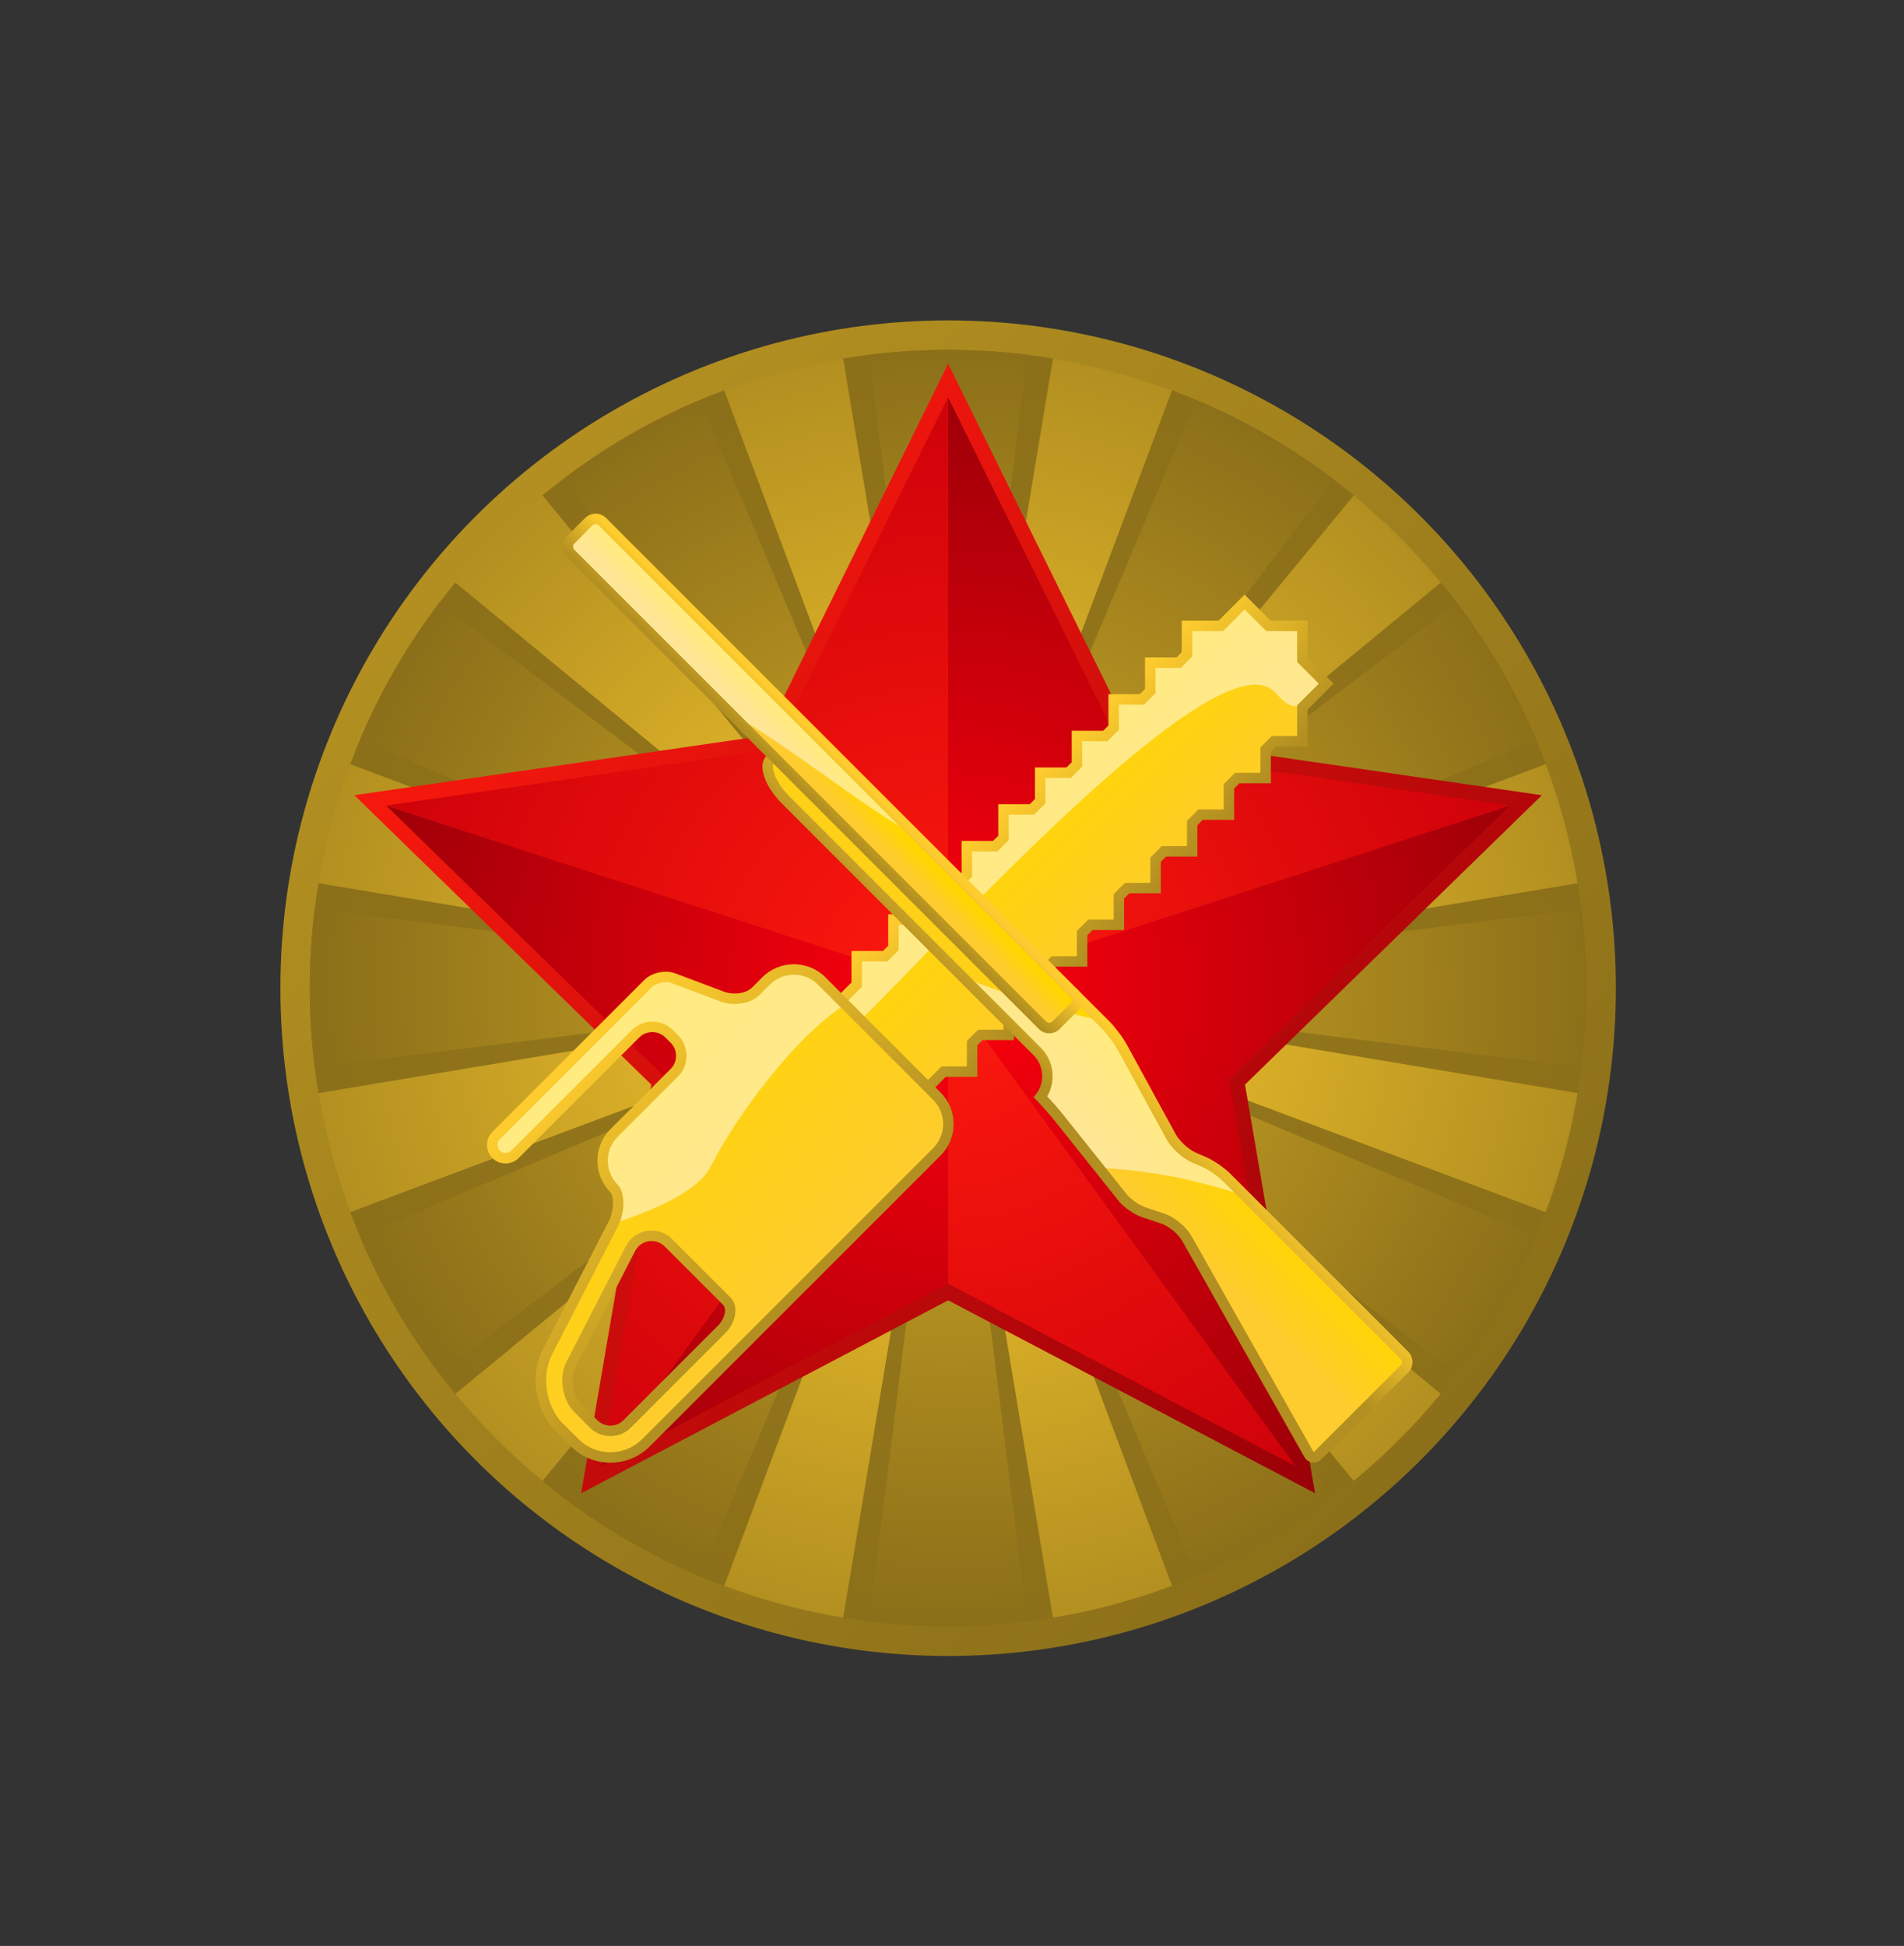 <?xml version="1.0" encoding="utf-8"?>
<!-- Author: ar888 -->
<!DOCTYPE svg PUBLIC "-//W3C//DTD SVG 1.1//EN" "http://www.w3.org/Graphics/SVG/1.1/DTD/svg11.dtd">
<svg version="1.1" id="k8vavoom_badge" xmlns="http://www.w3.org/2000/svg" xmlns:xlink="http://www.w3.org/1999/xlink" x="0px" y="0px"
	 width="182px" height="186px" viewBox="0 0 182 186" enable-background="new 0 0 182 186" xml:space="preserve">
<rect x="0" y="0" width="182" height="186" fill="#333333" stroke="none"/>
<g>
	<linearGradient id="SVGID_1_" gradientUnits="userSpaceOnUse" x1="46.857" y1="50.681" x2="135.192" y2="139.016">
		<stop  offset="0" style="stop-color:#B28F20"/>
		<stop  offset="1" style="stop-color:#8C7019"/>
	</linearGradient>
	<circle fill="url(#SVGID_1_)" cx="90.63" cy="94.454" r="63.829"/>
	<radialGradient id="SVGID_2_" cx="90.321" cy="94.682" r="61.464" gradientUnits="userSpaceOnUse">
		<stop  offset="0" style="stop-color:#FECC2E"/>
		<stop  offset="1" style="stop-color:#B28F20"/>
	</radialGradient>
	<circle fill="url(#SVGID_2_)" cx="90.631" cy="94.454" r="60.994"/>
	<g>
		<radialGradient id="SVGID_3_" cx="90.904" cy="95.183" r="60.294" gradientUnits="userSpaceOnUse">
			<stop  offset="0" style="stop-color:#997B1C"/>
			<stop  offset="1" style="stop-color:#8C7019"/>
		</radialGradient>
		<path fill="url(#SVGID_3_)" d="M100.657,34.263L90.625,94.452L80.593,34.263c3.261-0.541,6.611-0.821,10.032-0.821
			S97.396,33.722,100.657,34.263z"/>
		<radialGradient id="SVGID_4_" cx="90.904" cy="95.182" r="60.295" gradientUnits="userSpaceOnUse">
			<stop  offset="0" style="stop-color:#997B1C"/>
			<stop  offset="1" style="stop-color:#8C7019"/>
		</radialGradient>
		<path fill="url(#SVGID_4_)" d="M30.436,84.419c-0.539,3.261-0.82,6.612-0.82,10.033s0.281,6.772,0.82,10.033l60.189-10.033
			L30.436,84.419z M33.476,115.859c2.382,6.362,5.803,12.225,10.044,17.376l47.105-38.783L33.476,115.859z M43.52,55.679
			c-4.241,5.152-7.662,11.003-10.044,17.366l57.149,21.407L43.52,55.679z M51.843,141.568c5.152,4.241,11.014,7.652,17.375,10.043
			l21.407-57.149L51.843,141.568z M69.218,37.304c-6.361,2.38-12.213,5.801-17.365,10.043l38.772,47.105L69.218,37.304z
			 M90.625,94.462l-10.032,60.19c3.261,0.541,6.611,0.82,10.032,0.82s6.771-0.279,10.032-0.82L90.625,94.462z M90.625,94.462
			l21.417,57.139c6.361-2.381,12.225-5.802,17.365-10.043L90.625,94.462z M90.625,94.452l47.105,38.783
			c4.241-5.151,7.662-11.003,10.044-17.366L90.625,94.452z M150.824,84.419L90.625,94.452l60.199,10.033
			c0.541-3.261,0.82-6.612,0.82-10.033S151.365,87.68,150.824,84.419z"/>
		<radialGradient id="SVGID_5_" cx="90.904" cy="95.182" r="60.295" gradientUnits="userSpaceOnUse">
			<stop  offset="0" style="stop-color:#997B1C"/>
			<stop  offset="1" style="stop-color:#8C7019"/>
		</radialGradient>
		<path fill="url(#SVGID_5_)" d="M147.774,73.035L90.625,94.452l47.115-38.783C141.972,60.821,145.393,66.673,147.774,73.035z"/>
		<radialGradient id="SVGID_6_" cx="90.904" cy="95.182" r="60.295" gradientUnits="userSpaceOnUse">
			<stop  offset="0" style="stop-color:#997B1C"/>
			<stop  offset="1" style="stop-color:#8C7019"/>
		</radialGradient>
		<path fill="url(#SVGID_6_)" d="M129.407,47.347L90.625,94.452l21.407-57.148C118.403,39.684,124.255,43.105,129.407,47.347z"/>
	</g>
	<g>
		<radialGradient id="SVGID_7_" cx="91.321" cy="94.016" r="60.404" gradientUnits="userSpaceOnUse">
			<stop  offset="0" style="stop-color:#D8AD27"/>
			<stop  offset="1" style="stop-color:#8C7019"/>
		</radialGradient>
		<path fill="url(#SVGID_7_)" d="M98.199,33.912l-7.563,60.54l-7.563-60.54c2.48-0.31,5.002-0.47,7.563-0.47
			C93.197,33.442,95.718,33.602,98.199,33.912z"/>
		<radialGradient id="SVGID_8_" cx="91.321" cy="94.015" r="60.399" gradientUnits="userSpaceOnUse">
			<stop  offset="0" style="stop-color:#D8AD27"/>
			<stop  offset="1" style="stop-color:#8C7019"/>
		</radialGradient>
		<path fill="url(#SVGID_8_)" d="M30.086,86.89c-0.311,2.481-0.471,5.001-0.471,7.563s0.16,5.082,0.471,7.563l60.55-7.563
			L30.086,86.89z M41.98,57.63c-3.041,4.001-5.592,8.403-7.583,13.094l56.238,23.728L41.98,57.63z M34.397,118.18
			c1.991,4.701,4.542,9.093,7.583,13.095l48.655-36.823L34.397,118.18z M53.814,143.109c4.001,3.041,8.392,5.591,13.094,7.582
			l23.728-56.229L53.814,143.109z M66.918,38.224c-4.702,1.981-9.103,4.542-13.104,7.583l36.821,48.646L66.918,38.224z
			 M90.636,94.462l-7.563,60.54c2.48,0.311,5.002,0.471,7.563,0.471c2.562,0,5.082-0.16,7.563-0.471L90.636,94.462z M90.636,94.462
			l23.728,56.229c4.701-1.991,9.094-4.541,13.095-7.582L90.636,94.462z M90.636,94.452l48.646,36.833
			c3.041-4.012,5.603-8.413,7.583-13.115L90.636,94.452z M151.176,86.89l-60.54,7.563l60.54,7.572
			c0.31-2.481,0.471-5.011,0.471-7.572S151.485,89.371,151.176,86.89z"/>
		<radialGradient id="SVGID_9_" cx="91.322" cy="94.015" r="60.398" gradientUnits="userSpaceOnUse">
			<stop  offset="0" style="stop-color:#D8AD27"/>
			<stop  offset="1" style="stop-color:#8C7019"/>
		</radialGradient>
		<path fill="url(#SVGID_9_)" d="M146.864,70.734L90.636,94.452l48.646-36.832C142.322,61.631,144.884,66.033,146.864,70.734z"/>
		<radialGradient id="SVGID_10_" cx="91.321" cy="94.016" r="60.398" gradientUnits="userSpaceOnUse">
			<stop  offset="0" style="stop-color:#D8AD27"/>
			<stop  offset="1" style="stop-color:#8C7019"/>
		</radialGradient>
		<path fill="url(#SVGID_10_)" d="M127.458,45.806L90.636,94.452l23.718-56.229C119.055,40.205,123.457,42.765,127.458,45.806z"/>
	</g>
	<linearGradient id="SVGID_11_" gradientUnits="userSpaceOnUse" x1="45.033" y1="52.932" x2="131.805" y2="139.703">
		<stop  offset="0" style="stop-color:#FE1A0E"/>
		<stop  offset="1" style="stop-color:#980008"/>
	</linearGradient>
	<polygon fill="url(#SVGID_11_)" points="90.631,34.775 108.168,70.311 147.385,76.01 119.008,103.67 125.707,142.728
		90.631,124.288 55.555,142.728 62.254,103.67 33.875,76.009 73.092,70.311 	"/>
	<g>
		<radialGradient id="SVGID_12_" cx="90.454" cy="94.43" r="60.054" gradientUnits="userSpaceOnUse">
			<stop  offset="0" style="stop-color:#FE000D"/>
			<stop  offset="1" style="stop-color:#980008"/>
		</radialGradient>
		<polygon fill="url(#SVGID_12_)" points="144.346,77 117.486,103.18 90.635,94.45 		"/>
		<radialGradient id="SVGID_13_" cx="90.454" cy="94.43" r="60.054" gradientUnits="userSpaceOnUse">
			<stop  offset="0" style="stop-color:#FE000D"/>
			<stop  offset="1" style="stop-color:#980008"/>
		</radialGradient>
		<polygon fill="url(#SVGID_13_)" points="117.486,103.18 123.826,140.14 90.635,94.45 		"/>
		<radialGradient id="SVGID_14_" cx="90.455" cy="94.43" r="60.053" gradientUnits="userSpaceOnUse">
			<stop  offset="0" style="stop-color:#FE000D"/>
			<stop  offset="1" style="stop-color:#980008"/>
		</radialGradient>
		<polygon fill="url(#SVGID_14_)" points="90.625,94.46 90.625,122.69 57.426,140.14 90.615,94.46 		"/>
		<radialGradient id="SVGID_15_" cx="90.456" cy="94.43" r="60.055" gradientUnits="userSpaceOnUse">
			<stop  offset="0" style="stop-color:#FE000D"/>
			<stop  offset="1" style="stop-color:#980008"/>
		</radialGradient>
		<polygon fill="url(#SVGID_15_)" points="90.625,94.45 90.615,94.46 63.775,103.18 36.916,77 		"/>
		<radialGradient id="SVGID_16_" cx="90.455" cy="94.43" r="60.052" gradientUnits="userSpaceOnUse">
			<stop  offset="0" style="stop-color:#FE000D"/>
			<stop  offset="1" style="stop-color:#980008"/>
		</radialGradient>
		<polygon fill="url(#SVGID_16_)" points="90.625,37.97 107.225,71.6 90.625,94.45 		"/>
		<radialGradient id="SVGID_17_" cx="90.455" cy="94.68" r="61.063" gradientUnits="userSpaceOnUse">
			<stop  offset="0" style="stop-color:#FE1A0E"/>
			<stop  offset="1" style="stop-color:#CB000A"/>
		</radialGradient>
		<polygon fill="url(#SVGID_17_)" points="90.635,94.45 123.826,140.14 90.625,122.69 90.625,94.46 90.625,94.45 		"/>
		<radialGradient id="SVGID_18_" cx="90.456" cy="94.68" r="61.063" gradientUnits="userSpaceOnUse">
			<stop  offset="0" style="stop-color:#FE1A0E"/>
			<stop  offset="1" style="stop-color:#CB000A"/>
		</radialGradient>
		<polygon fill="url(#SVGID_18_)" points="90.615,94.46 57.426,140.14 63.775,103.18 		"/>
		<radialGradient id="SVGID_19_" cx="90.455" cy="94.681" r="61.063" gradientUnits="userSpaceOnUse">
			<stop  offset="0" style="stop-color:#FE1A0E"/>
			<stop  offset="1" style="stop-color:#CB000A"/>
		</radialGradient>
		<polygon fill="url(#SVGID_19_)" points="144.346,77 90.635,94.45 90.625,94.45 107.225,71.6 		"/>
		<radialGradient id="SVGID_20_" cx="90.456" cy="94.681" r="61.022" gradientUnits="userSpaceOnUse">
			<stop  offset="0" style="stop-color:#FE1A0E"/>
			<stop  offset="1" style="stop-color:#CB000A"/>
		</radialGradient>
		<polygon fill="url(#SVGID_20_)" points="74.025,71.6 90.625,94.45 36.916,77 		"/>
		<radialGradient id="SVGID_21_" cx="90.455" cy="94.68" r="60.978" gradientUnits="userSpaceOnUse">
			<stop  offset="0" style="stop-color:#FE1A0E"/>
			<stop  offset="1" style="stop-color:#CB000A"/>
		</radialGradient>
		<polygon fill="url(#SVGID_21_)" points="90.625,37.97 90.625,94.45 74.025,71.6 		"/>
	</g>
	<g>
		<g>
			<linearGradient id="SVGID_22_" gradientUnits="userSpaceOnUse" x1="98.443" y1="73.523" x2="112.007" y2="87.088">
				<stop  offset="0" style="stop-color:#FFD600"/>
				<stop  offset="1" style="stop-color:#FECC2E"/>
			</linearGradient>
			<polygon fill="url(#SVGID_22_)" points="126.77,65.35 124.77,67.35 124.49,67.63 124.49,70.86 121.78,70.86 120.99,71.65
				120.99,74.37 118.27,74.37 117.48,75.16 117.48,77.87 114.76,77.87 113.97,78.67 113.97,81.38 111.25,81.38 110.46,82.17
				110.46,84.89 107.75,84.89 106.95,85.68 106.95,88.4 104.24,88.4 103.45,89.19 103.45,91.9 100.73,91.9 99.94,92.7 99.94,95.41
				97.22,95.41 96.43,96.2 96.43,98.92 93.71,98.92 92.92,99.71 92.92,102.43 90.21,102.43 88.91,103.72 82.46,97.28 80.59,95.41
				81.9,94.12 81.9,91.4 84.6,91.4 85.4,90.6 85.4,87.89 88.11,87.89 88.91,87.1 88.91,84.39 91.62,84.39 92.42,83.6 92.42,80.88
				95.13,80.88 95.93,80.09 95.93,77.37 98.63,77.37 99.44,76.58 99.43,73.86 102.14,73.86 102.94,73.06 102.94,70.35 105.65,70.35
				106.45,69.56 106.45,66.85 109.16,66.85 109.96,66.06 109.96,63.34 112.66,63.34 113.47,62.55 113.47,59.83 116.69,59.83
				118.98,57.55 121.26,59.83 124.49,59.83 124.49,63.05 			"/>
			<path opacity="0.5" fill="#FFFFFF" d="M126.77,65.35l-2,2c-1.529,0.47-1.93-0.22-2.96-1.24c-5.56-5.56-33.1,25.25-39.35,31.17
				l-1.87-1.87l1.311-1.29V91.4H84.6l0.801-0.8v-2.71h2.71l0.8-0.79v-2.71h2.71l0.8-0.79v-2.72h2.71l0.8-0.79v-2.72h2.7l0.811-0.79
				l-0.011-2.72h2.71l0.801-0.8v-2.71h2.71l0.8-0.79v-2.71h2.71l0.8-0.79v-2.72h2.7l0.81-0.79v-2.72h3.221l2.29-2.28l2.279,2.28
				h3.23v3.22L126.77,65.35z"/>
			<linearGradient id="SVGID_23_" gradientUnits="userSpaceOnUse" x1="99.023" y1="73.95" x2="110.185" y2="85.112">
				<stop  offset="0" style="stop-color:#FECC2E"/>
				<stop  offset="1" style="stop-color:#B28F20"/>
			</linearGradient>
			<path fill="url(#SVGID_23_)" d="M124.992,62.848v-3.52h-3.53l-2.49-2.49l-2.49,2.49h-3.52v3.01l-0.5,0.5h-3.01v3.01l-0.5,0.5h-3
				v3l-0.5,0.5h-3.011v3.01l-0.5,0.5h-3.01v3.011l-0.5,0.5h-3.01v3.01l-0.5,0.5h-3.01l0.01,3.01l-0.51,0.5h-3v3l-0.5,0.5h-3.01v3.01
				l-0.5,0.5h-3.011v3.011l-1.5,1.5l0.69,0.689l0.72-0.689l0.8-0.801l0.29-0.29v-2.42h2.42l0.301-0.29l0.5-0.5l0.29-0.3v-2.42h2.42
				l0.79-0.79l0.3-0.29v-2.42h2.42l0.29-0.3l0.5-0.5l0.3-0.29v-0.42l-0.01-2h2.43l0.79-0.79l0.29-0.3v-2.42h2.42l0.3-0.29l0.5-0.5
				l0.29-0.301v-2.42h2.42l0.301-0.29l0.5-0.5l0.289-0.3v-2.42h2.421l0.79-0.79l0.3-0.29v-2.42h2.42l0.29-0.29l0.5-0.51l0.29-0.29
				v-2.42h2.42l0.3-0.29l0.5-0.5l0.29-0.3v-2.42h2.94l0.289-0.29l1.78-1.78l1.79,1.78l0.29,0.29h2.94v2.939l0.29,0.29l1.779,1.79
				l-1.779,1.78l-0.29,0.29v2.939h-2.42l-0.301,0.29l-0.5,0.5l-0.29,0.3v2.421h-2.42l-0.29,0.29l-0.51,0.5l-0.29,0.289v2.421h-2.42
				l-0.29,0.3l-0.5,0.5l-0.3,0.29v2.42h-2.42l-0.29,0.3l-0.79,0.79v2.42h-2.42l-0.3,0.29l-0.5,0.5l-0.29,0.3v2.42h-2.42l-0.29,0.29
				l-0.511,0.5l-0.29,0.29v2.42h-2.42l-0.29,0.3l-0.5,0.5l-0.3,0.29v2.421h-2.42l-0.29,0.289l-0.5,0.511l-0.29,0.29v2.42h-2.42
				l-0.3,0.29l-0.5,0.5l-0.29,0.3v2.42h-2.42l-1.09,1.09l-0.738,0.672l0.738,0.738l1.5-1.5h3.01v-3.01l0.5-0.5h3.01v-3.01l0.5-0.5h3
				v-3l0.51-0.511h3v-3l0.5-0.5h3.011v-3.01l0.5-0.5h3.01v-3.01l0.5-0.5h3v-3l0.5-0.51h3.01v-3l0.5-0.5h3.01v-3.011l0.5-0.5h3.011
				v-3.52l2.489-2.49L124.992,62.848z"/>
		</g>
		<g>
			<g>
				<linearGradient id="SVGID_24_" gradientUnits="userSpaceOnUse" x1="54.571" y1="103.661" x2="75.568" y2="124.658">
					<stop  offset="0" style="stop-color:#FFD600"/>
					<stop  offset="1" style="stop-color:#FECC2E"/>
				</linearGradient>
				<path fill="url(#SVGID_24_)" d="M89.56,104.78l-8.77-8.77l-2.25-2.25c-1.42-1.41-3.9-1.41-5.31,0l-1.11,1.08
					c-0.78,0.65-2.09,0.79-3.08,0.42l-4.7-1.77c-0.71-0.26-1.859-0.01-2.39,0.52l-14.53,14.53c-0.24,0.24-0.37,0.56-0.37,0.9
					s0.13,0.66,0.37,0.9c0.48,0.48,1.32,0.48,1.8,0l11.53-11.53c0.42-0.42,1-0.66,1.6-0.66c0.61,0,1.181,0.24,1.61,0.66l0.5,0.5
					c0.43,0.43,0.66,1,0.66,1.61s-0.23,1.18-0.66,1.61l-5.76,5.76c-1.46,1.46-1.47,3.84,0,5.31c0.43,0.43,0.62,1.94-0.061,3.34
					c-0.01,0.03-0.029,0.05-0.04,0.08l-6.279,12.24c-1.15,2.23-0.66,5.36,1.12,7.14l1.5,1.5c0.909,0.91,2.119,1.41,3.399,1.41
					c1.29,0,2.5-0.5,3.41-1.41l27.81-27.81c0.71-0.71,1.091-1.65,1.091-2.65C90.65,106.43,90.26,105.49,89.56,104.78z M68.97,127.08
					l-9.02,9.02c-0.431,0.43-1,0.67-1.61,0.67c-0.6,0-1.17-0.24-1.6-0.67l-1.51-1.5c-0.98-0.99-1.29-2.94-0.65-4.18l5.67-11.04
					c0.13-0.25,0.26-0.43,0.42-0.59c0.86-0.86,2.36-0.86,3.22,0l5.58,5.58C70.06,124.96,69.82,126.23,68.97,127.08z"/>
				<path opacity="0.5" fill="#FFFFFF" d="M78.54,93.76c-1.42-1.41-3.9-1.41-5.31,0l-1.11,1.08c-0.78,0.65-2.09,0.79-3.08,0.42
					l-4.7-1.77c-0.71-0.26-1.859-0.01-2.39,0.52l-14.53,14.53c-0.24,0.24-0.37,0.56-0.37,0.9s0.13,0.66,0.37,0.9
					c0.48,0.48,1.32,0.48,1.8,0l11.53-11.53c0.42-0.42,1-0.66,1.6-0.66c0.61,0,1.181,0.24,1.61,0.66l0.5,0.5
					c0.43,0.43,0.66,1,0.66,1.61s-0.23,1.18-0.66,1.61l-5.76,5.76c-1.46,1.46-1.47,3.84,0,5.31c0.43,0.43,0.62,1.94-0.061,3.34
					c4.261-1.37,8.17-3.19,9.32-5.48c2.19-4.4,7.79-12.19,12.83-15.45L78.54,93.76z"/>
				<linearGradient id="SVGID_25_" gradientUnits="userSpaceOnUse" x1="53.192" y1="102.284" x2="75.294" y2="124.386">
					<stop  offset="0" style="stop-color:#FECC2E"/>
					<stop  offset="1" style="stop-color:#B28F20"/>
				</linearGradient>
				<path fill="url(#SVGID_25_)" d="M75.885,93.165c0.871,0,1.687,0.336,2.297,0.946l1.004,1.004l0.5,0.5l9.521,9.521
					c0.61,0.611,0.948,1.428,0.948,2.3c0,0.873-0.337,1.689-0.948,2.301l-27.811,27.811c-0.813,0.813-1.897,1.261-3.052,1.261
					s-2.238-0.447-3.051-1.261l-1.504-1.504c-1.602-1.601-2.063-4.542-1.028-6.557l6.285-12.236
					c0.802-1.563,0.646-3.365,0.004-4.008c-1.267-1.268-1.267-3.33,0.003-4.599l5.76-5.763c0.522-0.522,0.811-1.219,0.811-1.961
					c0-0.741-0.288-1.438-0.811-1.96l-0.5-0.5c-0.521-0.522-1.218-0.81-1.959-0.81c-0.742,0-1.438,0.287-1.961,0.81l-11.525,11.525
					c-0.145,0.145-0.338,0.224-0.545,0.224c-0.208,0-0.401-0.079-0.546-0.224s-0.225-0.339-0.225-0.547
					c0-0.207,0.079-0.4,0.224-0.545l14.532-14.532c0.284-0.284,0.837-0.482,1.343-0.482c0.193,0,0.369,0.027,0.511,0.081l4.7,1.764
					c0.418,0.156,0.893,0.239,1.369,0.239c0.918,0,1.746-0.287,2.288-0.79l0.021-0.016l0.051-0.051l0.993-0.994
					C74.195,93.501,75.012,93.165,75.885,93.165 M59.784,119.189l-5.65,11.004c-0.737,1.436-0.396,3.614,0.747,4.758l1.504,1.504
					c0.522,0.522,1.218,0.811,1.958,0.811c0.741,0,1.437-0.288,1.96-0.812l9.019-9.02c1.063-1.061,1.294-2.625,0.503-3.418
					l-5.584-5.585c-0.523-0.522-1.219-0.811-1.959-0.811s-1.437,0.289-1.964,0.816c-0.195,0.196-0.356,0.416-0.468,0.627
					l-0.057,0.104L59.784,119.189 M75.885,92.165c-1.091,0-2.182,0.414-3.009,1.241L71.883,94.4
					c-0.004,0.003-0.008,0.004-0.01,0.007c-0.359,0.358-0.992,0.557-1.643,0.557c-0.348,0-0.7-0.057-1.019-0.176l-4.699-1.764
					c-0.263-0.099-0.558-0.145-0.862-0.145c-0.753,0-1.56,0.285-2.05,0.775l-14.532,14.532c-0.689,0.689-0.688,1.816,0.001,2.506
					c0.345,0.345,0.798,0.517,1.253,0.517c0.453,0,0.907-0.172,1.252-0.517L61.1,99.167c0.345-0.345,0.799-0.517,1.254-0.517
					c0.453,0,0.907,0.172,1.252,0.517l0.5,0.5c0.689,0.689,0.689,1.817,0,2.506l-5.761,5.764c-1.653,1.653-1.655,4.359-0.002,6.013
					l0.001,0.001c0.245,0.245,0.48,1.542-0.188,2.843l-6.285,12.236c-1.237,2.411-0.707,5.804,1.211,7.721l1.504,1.504
					c1.035,1.035,2.396,1.554,3.758,1.554s2.723-0.518,3.759-1.554l27.811-27.811c1.655-1.654,1.653-4.361,0-6.015l-9.521-9.521
					l-0.5-0.5l-1.004-1.004C78.063,92.578,76.973,92.165,75.885,92.165L75.885,92.165z M58.343,136.265
					c-0.453,0-0.906-0.173-1.251-0.518l-1.504-1.504c-0.832-0.833-1.103-2.546-0.564-3.595l5.672-11.045
					c0.008-0.02,0.018-0.035,0.026-0.051c0.078-0.148,0.181-0.286,0.306-0.412c0.347-0.347,0.801-0.521,1.254-0.521
					s0.906,0.173,1.252,0.519l5.584,5.584c0.348,0.349,0.205,1.298-0.502,2.003l-9.02,9.021
					C59.25,136.092,58.797,136.265,58.343,136.265L58.343,136.265z"/>
			</g>
		</g>
	</g>
	<g>
		<g>
			<linearGradient id="SVGID_26_" gradientUnits="userSpaceOnUse" x1="105.88" y1="99.735" x2="99.895" y2="105.72">
				<stop  offset="0" style="stop-color:#FFD600"/>
				<stop  offset="1" style="stop-color:#FECC2E"/>
			</linearGradient>
			<path fill="url(#SVGID_26_)" d="M134.25,130.83l-8.26,8.26c-0.311,0.31-0.681,0.26-0.9-0.13l-11.64-20.58
				c-0.44-0.79-1.46-1.63-2.311-1.91l-1.819-0.61c-0.65-0.21-1.57-0.85-2-1.38l-2.28-2.86l-3.89-4.87
				c-0.41-0.52-1.11-1.31-1.681-1.91c0.96-1.3,0.851-3.16-0.33-4.34l-7.01-7.01L75.09,76.44c-0.75-0.74-1.3-1.58-1.56-2.36
				c-0.221-0.65-0.2-1.17,0.069-1.44l1.65-1.74l25.13,25.08l1-1.02c0.351-0.34,0.96-0.34,1.3,0l2.59,2.6l0.41,0.41
				c0.53,0.53,1.261,1.5,1.601,2.14l4.66,8.52c0.42,0.8,1.399,1.69,2.22,2.03l0.899,0.39c0.66,0.28,1.65,0.95,2.15,1.45l1.81,1.81
				l15.23,15.23C134.61,129.9,134.61,130.48,134.25,130.83z"/>
			<path opacity="0.5" fill="#FFFFFF" d="M119.02,114.31c-0.01,0-0.029-0.01-0.039-0.01c-5.29-1.76-9.471-2.44-13.94-2.68
				l-3.89-4.87c-0.41-0.52-1.11-1.31-1.681-1.91c0.96-1.3,0.851-3.16-0.33-4.34l-7.01-7.01c4.29,1.56,8.65,3.12,13.14,4.07
				l0.41,0.41c0.53,0.53,1.261,1.5,1.601,2.14l4.66,8.52c0.42,0.8,1.399,1.69,2.22,2.03l0.899,0.39c0.66,0.28,1.65,0.95,2.15,1.45
				L119.02,114.31z"/>
			<linearGradient id="SVGID_27_" gradientUnits="userSpaceOnUse" x1="106.801" y1="98.807" x2="100.78" y2="104.828">
				<stop  offset="0" style="stop-color:#FECC2E"/>
				<stop  offset="1" style="stop-color:#B28F20"/>
			</linearGradient>
			<path fill="url(#SVGID_27_)" d="M75.258,71.616L99.67,95.973l0.709,0.706l0.705-0.707l0.652-0.653
				c0.105-0.105,0.23-0.121,0.295-0.121s0.189,0.016,0.294,0.121l3.007,3.005c0.48,0.482,1.186,1.426,1.51,2.02l4.656,8.534
				c0.479,0.882,1.539,1.847,2.466,2.244l0.904,0.389c0.599,0.256,1.529,0.885,1.99,1.347l17.037,17.036
				c0.16,0.16,0.16,0.432,0,0.592l-8.251,8.251c-0.036,0.035-0.064,0.052-0.063,0.06c-0.012-0.01-0.035-0.033-0.059-0.076
				l-11.635-20.584c-0.505-0.895-1.622-1.814-2.596-2.138l-1.822-0.608c-0.557-0.185-1.396-0.771-1.762-1.229l-6.168-7.727
				c-0.37-0.463-0.937-1.109-1.437-1.646c0.337-0.578,0.517-1.237,0.517-1.924c0.001-1.024-0.398-1.988-1.123-2.712l-1.297-1.297
				l0.001-0.001l-0.707-0.707l-22.05-22.051c-1.508-1.508-1.707-2.89-1.484-3.112L75.258,71.616 M75.237,70.183l-2.002,2.111
				c-0.831,0.832-0.156,2.848,1.503,4.508l22.05,22.051l-0.001,0.001l2.004,2.004c1.108,1.107,1.106,2.901,0,4.008l0.081,0.082
				c0.552,0.551,1.4,1.5,1.887,2.109l6.168,7.727c0.486,0.609,1.488,1.309,2.229,1.555l1.819,0.607
				c0.74,0.246,1.66,1.004,2.043,1.682l11.634,20.584c0.218,0.385,0.559,0.585,0.914,0.585c0.27,0,0.547-0.116,0.785-0.354
				l8.251-8.25c0.551-0.551,0.553-1.453,0-2.006l-17.037-17.036c-0.551-0.552-1.589-1.254-2.305-1.56l-0.902-0.388
				c-0.717-0.308-1.609-1.117-1.982-1.803l-4.656-8.535c-0.373-0.685-1.13-1.695-1.681-2.247l-3.007-3.006
				c-0.275-0.275-0.638-0.414-1.001-0.414s-0.727,0.139-1.002,0.414l-0.652,0.653L75.237,70.183L75.237,70.183z"/>
		</g>
		<g>
			<linearGradient id="SVGID_28_" gradientUnits="userSpaceOnUse" x1="79.449" y1="73.091" x2="78.015" y2="74.526">
				<stop  offset="0" style="stop-color:#FFD600"/>
				<stop  offset="1" style="stop-color:#FECC2E"/>
			</linearGradient>
			<path fill="url(#SVGID_28_)" d="M102.68,96.26L100.94,98c-0.341,0.35-0.95,0.34-1.301-0.01L69.74,68.09L54.55,52.9
				c-0.17-0.18-0.27-0.41-0.27-0.66c0-0.24,0.1-0.47,0.27-0.64l1.73-1.74c0.17-0.17,0.399-0.26,0.649-0.26s0.48,0.09,0.65,0.26
				l29.97,29.97l15.13,15.13C103.04,95.31,103.04,95.91,102.68,96.26z"/>
			<path opacity="0.5" fill="#FFFFFF" d="M87.55,79.83c-4.3-2.12-11.819-8.35-17.81-11.74L54.55,52.9
				c-0.17-0.18-0.27-0.41-0.27-0.66c0-0.24,0.1-0.47,0.27-0.64l1.73-1.74c0.17-0.17,0.399-0.26,0.649-0.26s0.48,0.09,0.65,0.26
				L87.55,79.83z"/>
			<linearGradient id="SVGID_29_" gradientUnits="userSpaceOnUse" x1="80.144" y1="72.401" x2="76.923" y2="75.623">
				<stop  offset="0" style="stop-color:#FECC2E"/>
				<stop  offset="1" style="stop-color:#B28F20"/>
			</linearGradient>
			<path fill="url(#SVGID_29_)" d="M56.931,50.099c0.065,0,0.19,0.016,0.296,0.12l45.099,45.1c0.104,0.105,0.121,0.23,0.121,0.296
				c0,0.064-0.016,0.189-0.12,0.294l-1.736,1.736c-0.105,0.104-0.229,0.12-0.295,0.12c-0.064,0-0.19-0.016-0.296-0.121L54.9,52.544
				c-0.16-0.16-0.16-0.431-0.001-0.59l1.736-1.735C56.74,50.115,56.865,50.099,56.931,50.099 M56.931,49.099
				c-0.363,0-0.726,0.138-1.002,0.413l-1.736,1.735c-0.551,0.552-0.55,1.454,0.002,2.005l45.098,45.099
				c0.275,0.276,0.64,0.414,1.003,0.414s0.727-0.138,1.002-0.413l1.736-1.736c0.552-0.552,0.55-1.453-0.001-2.004l-45.099-45.1
				C57.658,49.237,57.294,49.099,56.931,49.099L56.931,49.099z"/>
		</g>
	</g>
</g>
</svg>
